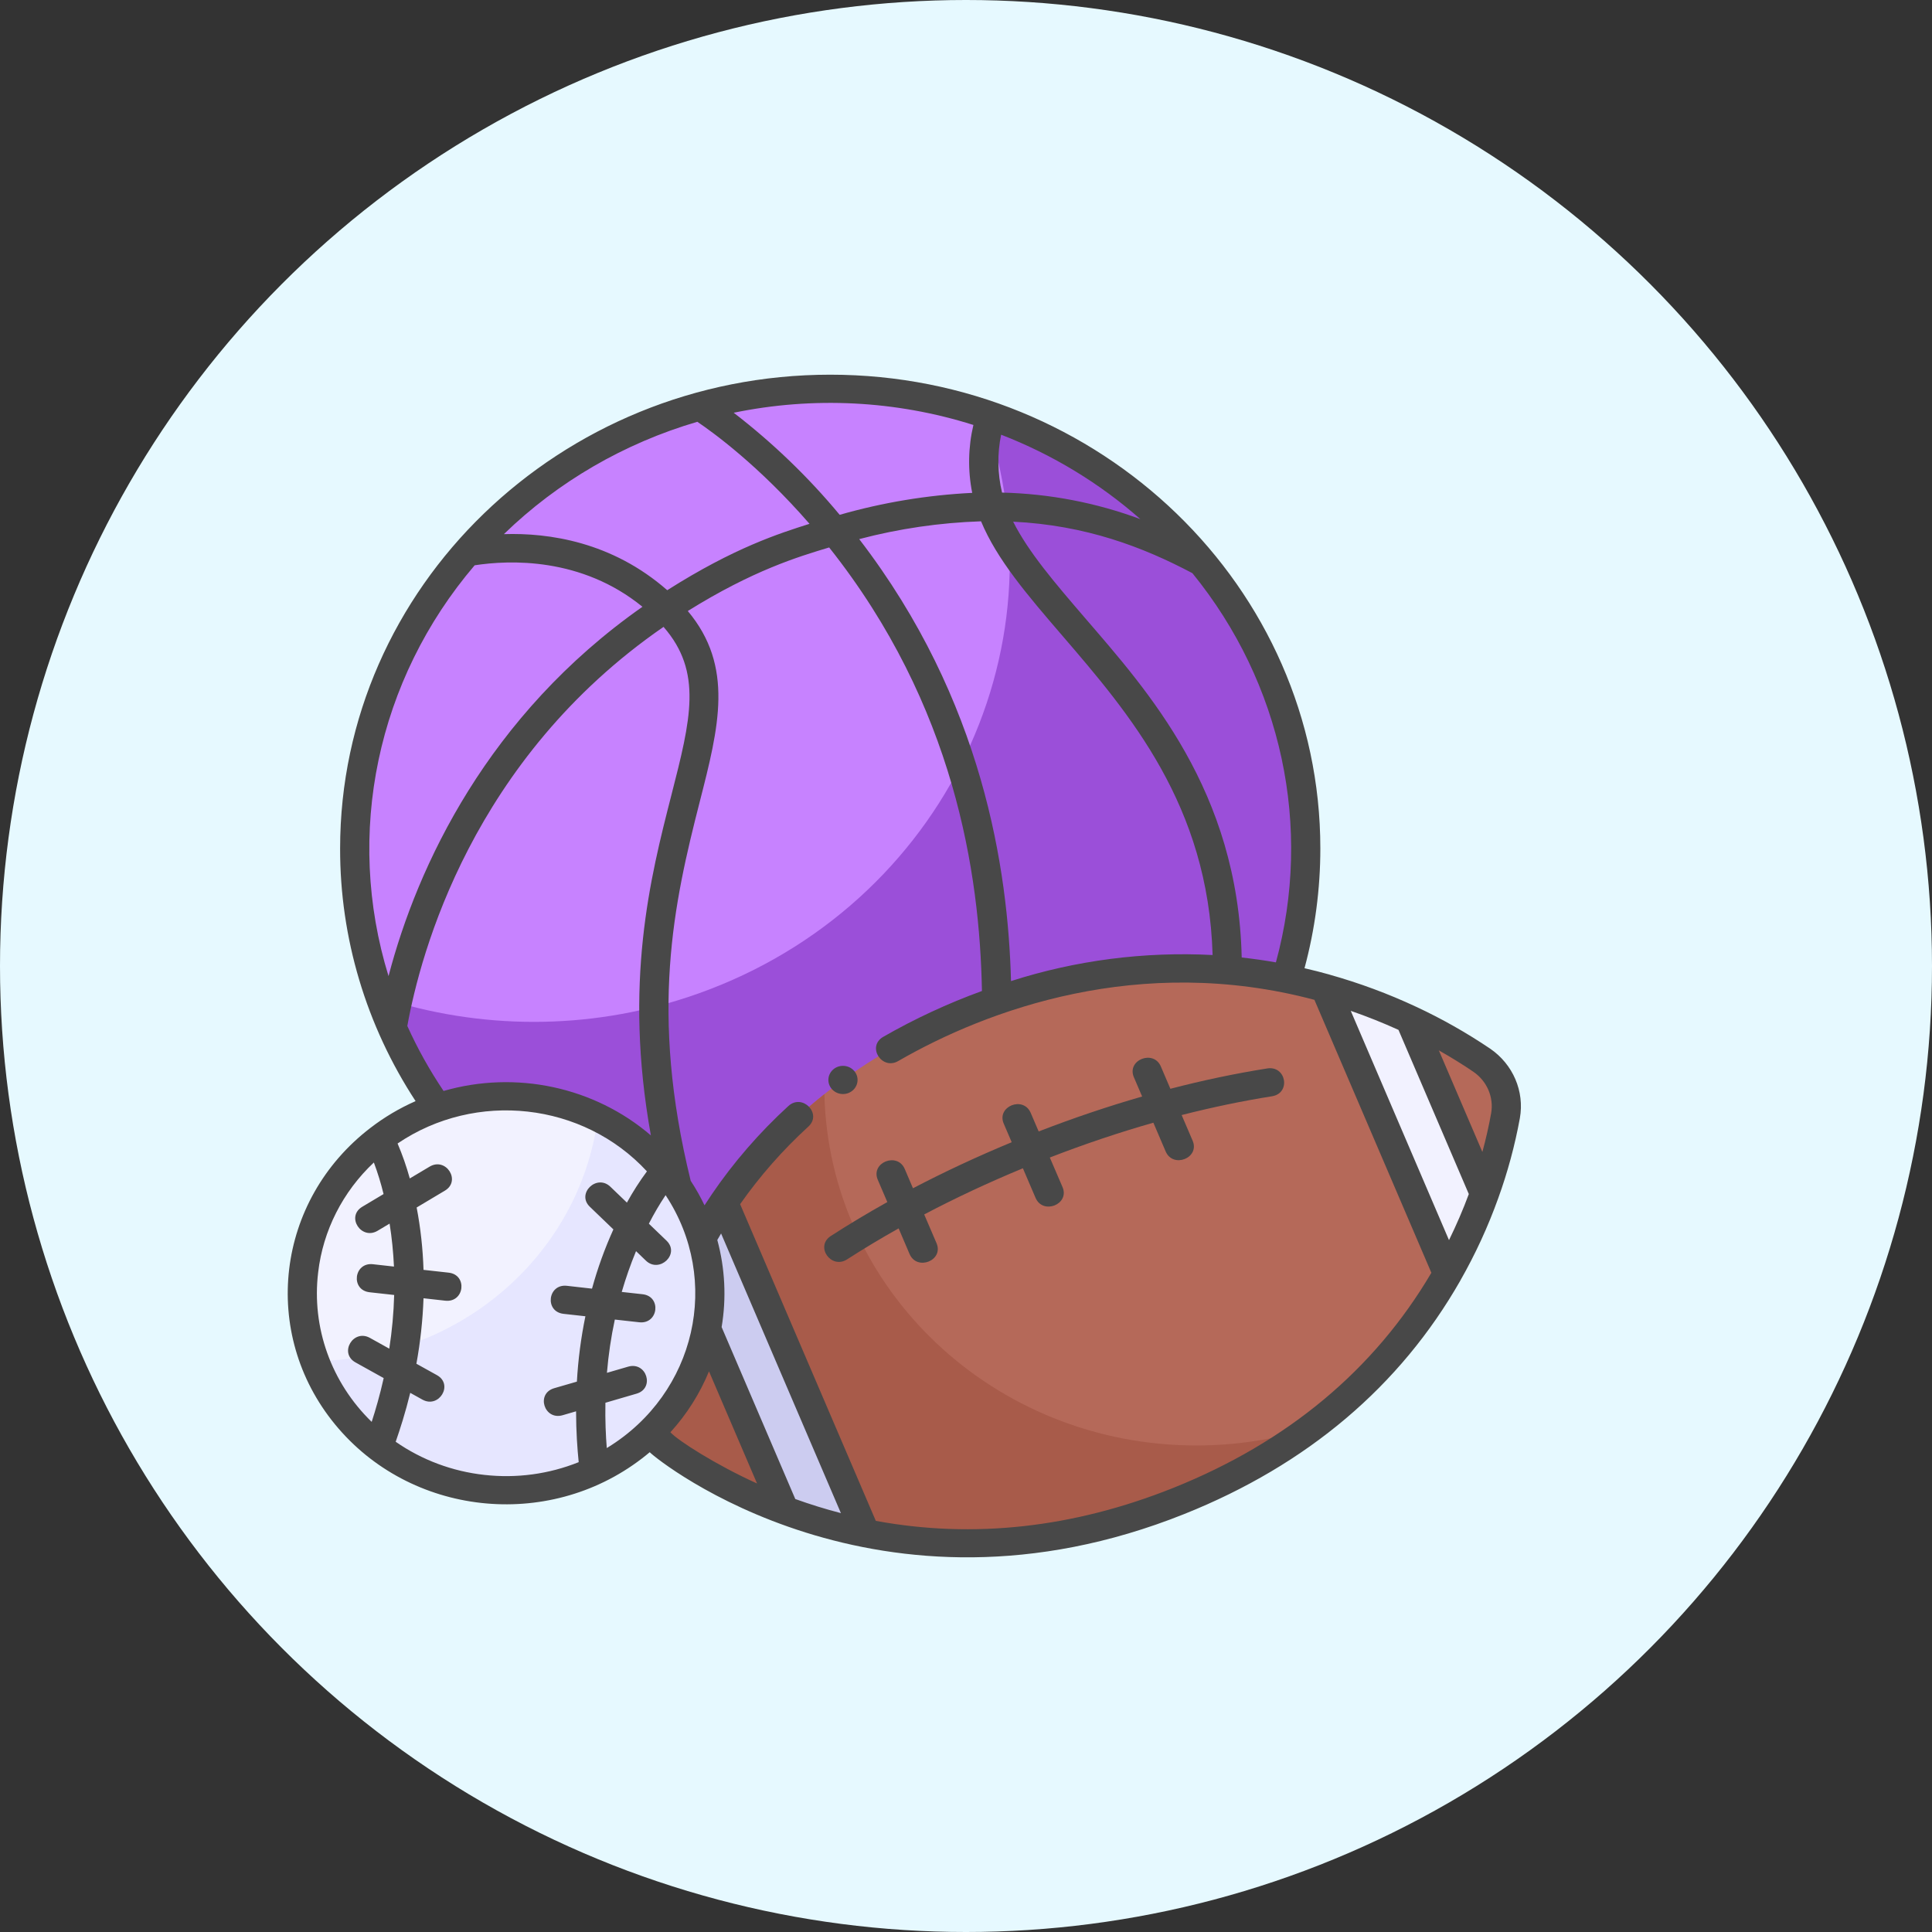 <svg width="47" height="47" viewBox="0 0 47 47" fill="none" xmlns="http://www.w3.org/2000/svg">
<rect x="0" y="0" width="47" height="47" fill="#333333" stroke="none"/>
<circle cx="23.5" cy="23.5" r="23.5" fill="#E6F9FF"/>
<g clip-path="url(#clip0_902_91304)">
<path d="M20.197 31.822C26.585 31.822 31.764 26.816 31.764 20.64C31.764 14.464 26.585 9.458 20.197 9.458C13.808 9.458 8.629 14.464 8.629 20.64C8.629 26.816 13.808 31.822 20.197 31.822Z" fill="#C782FF"/>
<path d="M23.942 10.058C26.006 15.906 22.774 22.265 16.724 24.26C14.301 25.059 11.673 25.059 9.25 24.26C11.319 30.104 17.897 33.22 23.942 31.22C29.988 29.221 33.211 22.862 31.142 17.018C29.984 13.747 27.326 11.177 23.942 10.058Z" fill="#9B4FD9"/>
<path d="M36.113 29.039C36.336 28.421 36.508 27.787 36.626 27.143C36.719 26.622 36.494 26.095 36.046 25.791C35.492 25.416 34.907 25.085 34.297 24.801L34.721 26.92L36.113 29.039Z" fill="#B56959"/>
<path d="M19.087 36.738C18.091 36.367 17.147 35.876 16.279 35.276C15.844 34.972 15.624 34.458 15.71 33.947C15.884 32.932 16.191 31.942 16.622 31.001L18.459 33.869L19.087 36.738Z" fill="#A85B4A"/>
<path d="M21.052 37.299C23.14 37.718 25.738 37.691 28.681 36.513C32.114 35.138 34.086 32.97 35.218 30.985L34.298 27.213L32.243 24.038C29.991 23.407 27.009 23.222 23.575 24.597C20.632 25.775 18.776 27.532 17.605 29.256L18.838 33.468L21.052 37.299Z" fill="#B56959"/>
<path d="M29.102 35.164C24.185 35.164 20.168 31.369 20.055 26.617C19.106 27.372 18.28 28.262 17.605 29.255L18.838 33.467L21.052 37.298C23.14 37.717 25.738 37.69 28.681 36.512C29.821 36.062 30.894 35.468 31.873 34.746C30.978 35.024 30.043 35.165 29.102 35.164Z" fill="#A85B4A"/>
<path d="M32.238 24.037L35.215 30.985C35.571 30.361 35.871 29.71 36.112 29.038L34.297 24.801C33.634 24.491 32.946 24.235 32.238 24.037Z" fill="#F2F2FF"/>
<path d="M19.078 36.734C19.718 36.974 20.378 37.162 21.05 37.297L17.604 29.255C17.227 29.81 16.899 30.394 16.621 31.002L19.078 36.734Z" fill="#CCCCF0"/>
<path d="M12.312 36.252C15.05 36.252 17.269 34.107 17.269 31.46C17.269 28.814 15.05 26.669 12.312 26.669C9.575 26.669 7.355 28.814 7.355 31.46C7.355 34.107 9.575 36.252 12.312 36.252Z" fill="#F2F2FF"/>
<path d="M14.545 27.182C14.105 30.543 11.165 33.075 7.66 33.111C8.604 35.595 11.451 36.87 14.021 35.958C16.591 35.046 17.91 32.293 16.967 29.809C16.533 28.668 15.668 27.729 14.545 27.182Z" fill="#E6E6FF"/>
<path d="M36.25 25.51C35.679 25.125 35.078 24.784 34.451 24.492C33.773 24.175 33.069 23.914 32.347 23.711C32.344 23.71 32.343 23.709 32.34 23.708C32.139 23.652 31.937 23.6 31.735 23.554C31.991 22.603 32.12 21.624 32.12 20.64C32.12 14.286 26.771 9.115 20.197 9.115C13.623 9.115 8.274 14.286 8.274 20.641C8.27 22.816 8.907 24.948 10.11 26.787C9.717 26.96 9.348 27.179 9.011 27.439C6.712 29.201 6.327 32.431 8.151 34.652C9.974 36.874 13.315 37.246 15.613 35.483C15.679 35.433 15.743 35.381 15.806 35.328C16.021 35.552 21.368 39.812 28.815 36.83C31.802 35.634 34.06 33.723 35.527 31.151L35.526 31.151C35.891 30.511 36.199 29.842 36.447 29.151C36.677 28.516 36.853 27.864 36.974 27.202C37.09 26.55 36.808 25.892 36.25 25.51ZM36.275 27.084C36.219 27.395 36.148 27.709 36.062 28.024L35.003 25.553C35.294 25.717 35.574 25.89 35.841 26.072C36.175 26.3 36.344 26.694 36.275 27.084ZM31.039 23.412C30.762 23.363 30.485 23.324 30.207 23.293C30.116 19.239 27.923 16.809 26.392 15.03C25.666 14.185 25.022 13.436 24.647 12.691C26.415 12.777 27.805 13.307 29.008 13.944C31.185 16.617 31.937 20.123 31.039 23.412ZM24.595 23.867C24.523 21.157 23.921 17.044 20.902 13.115C21.869 12.86 22.864 12.715 23.866 12.682C24.253 13.614 24.996 14.479 25.847 15.468C27.473 17.359 29.395 19.594 29.499 23.233C27.837 23.146 26.174 23.361 24.595 23.867ZM27.742 12.629C26.667 12.229 25.529 12.011 24.377 11.983C24.266 11.521 24.258 11.04 24.355 10.575C25.602 11.058 26.749 11.754 27.742 12.629ZM23.68 10.338C23.552 10.88 23.542 11.443 23.651 11.99C22.559 12.044 21.476 12.223 20.427 12.524C19.666 11.607 18.801 10.774 17.849 10.041C19.786 9.641 21.797 9.743 23.68 10.338ZM16.964 10.261C17.338 10.513 18.46 11.324 19.693 12.743C18.959 12.977 17.87 13.319 16.232 14.358C14.887 13.179 13.349 12.959 12.258 12.994C13.569 11.721 15.186 10.782 16.964 10.261ZM11.547 13.752C12.39 13.622 14.143 13.549 15.629 14.761C11.871 17.396 10.153 21.061 9.452 23.746C8.384 20.285 9.17 16.538 11.547 13.752ZM9.909 24.959C10.226 23.2 11.485 18.462 16.142 15.25C17.099 16.346 16.804 17.502 16.333 19.342C15.821 21.345 15.166 23.908 15.834 27.621C14.46 26.442 12.552 26.032 10.791 26.54C10.452 26.037 10.157 25.508 9.909 24.959ZM7.74 30.952C7.858 29.937 8.337 28.992 9.095 28.28C9.189 28.532 9.268 28.788 9.331 29.048L8.813 29.357C8.41 29.598 8.791 30.177 9.186 29.941L9.478 29.767C9.533 30.113 9.568 30.462 9.584 30.812L9.073 30.755C8.607 30.703 8.525 31.385 8.992 31.437L9.589 31.503C9.577 31.94 9.537 32.376 9.47 32.809L9.001 32.548C8.594 32.321 8.241 32.916 8.647 33.143L9.334 33.525C9.24 33.947 9.138 34.294 9.042 34.59C8.057 33.633 7.578 32.293 7.74 30.952ZM11.785 35.88C11.006 35.795 10.263 35.517 9.626 35.074C9.731 34.771 9.86 34.375 9.98 33.884L10.275 34.048C10.678 34.273 11.04 33.682 10.629 33.453L10.13 33.176C10.226 32.65 10.284 32.117 10.303 31.583L10.832 31.642C11.299 31.694 11.381 31.012 10.914 30.96L10.303 30.892C10.287 30.383 10.232 29.876 10.136 29.375L10.823 28.965C11.223 28.727 10.851 28.142 10.451 28.381L9.969 28.668C9.889 28.379 9.79 28.095 9.672 27.818C11.579 26.525 14.186 26.816 15.738 28.496C15.558 28.738 15.396 28.993 15.251 29.256L14.849 28.87C14.516 28.55 14.016 29.038 14.349 29.357L14.922 29.908C14.711 30.375 14.537 30.856 14.402 31.349L13.791 31.28C13.325 31.228 13.243 31.91 13.71 31.962L14.241 32.021C14.133 32.546 14.064 33.077 14.034 33.611L13.482 33.771C13.031 33.903 13.239 34.559 13.688 34.428L14.014 34.333C14.015 34.839 14.045 35.238 14.078 35.57C13.354 35.861 12.565 35.968 11.785 35.88ZM14.761 35.227C14.737 34.919 14.72 34.561 14.728 34.125L15.485 33.904C15.936 33.773 15.729 33.116 15.28 33.247L14.765 33.397C14.801 32.962 14.865 32.529 14.957 32.101L15.55 32.167C16.017 32.219 16.099 31.537 15.632 31.485L15.125 31.429C15.223 31.092 15.339 30.761 15.473 30.437L15.713 30.668C16.043 30.984 16.551 30.505 16.214 30.181L15.785 29.769C15.907 29.53 16.043 29.298 16.192 29.075C17.558 31.143 16.929 33.89 14.789 35.21C14.78 35.215 14.77 35.221 14.761 35.227ZM16.309 34.843C16.708 34.405 17.025 33.903 17.248 33.361L18.417 36.089C17.419 35.638 16.492 35.045 16.309 34.843ZM19.347 36.467L17.555 32.284C17.674 31.579 17.638 30.857 17.45 30.165C17.481 30.112 17.511 30.059 17.542 30.007L20.457 36.81C20.082 36.713 19.711 36.598 19.347 36.467ZM28.543 36.196C26.116 37.168 23.681 37.437 21.306 36.998L18.005 29.294C18.486 28.609 19.043 27.975 19.666 27.406C20.007 27.093 19.519 26.595 19.178 26.907C18.47 27.555 17.842 28.28 17.307 29.067C17.305 29.07 17.305 29.072 17.303 29.074C17.248 29.156 17.193 29.238 17.139 29.322C17.041 29.117 16.929 28.917 16.803 28.726C15.795 24.625 16.392 21.971 17.022 19.507C17.489 17.683 17.863 16.214 16.732 14.864C18.32 13.874 19.422 13.543 20.171 13.318C23.222 17.161 23.835 21.25 23.888 24.108C23.055 24.411 22.252 24.784 21.487 25.223C21.079 25.459 21.453 26.043 21.851 25.812C24.012 24.565 27.723 23.193 31.976 24.323L34.821 30.963C33.432 33.323 31.321 35.083 28.543 36.196ZM35.25 30.169L32.86 24.591C33.254 24.727 33.642 24.882 34.021 25.054L35.732 29.048C35.591 29.429 35.429 29.803 35.25 30.169Z" fill="#484848"/>
<path d="M20.507 26.615C20.703 26.615 20.862 26.461 20.862 26.272C20.862 26.082 20.703 25.929 20.507 25.929C20.311 25.929 20.152 26.082 20.152 26.272C20.152 26.461 20.311 26.615 20.507 26.615Z" fill="#484848"/>
<path d="M30.828 25.992C30.054 26.115 29.268 26.28 28.472 26.487L28.24 25.944C28.06 25.525 27.404 25.787 27.584 26.206L27.785 26.675C26.952 26.915 26.113 27.198 25.268 27.525L25.074 27.073C24.894 26.653 24.239 26.916 24.418 27.335L24.612 27.787C23.777 28.133 22.977 28.506 22.21 28.907L22.01 28.438C21.83 28.018 21.174 28.282 21.354 28.701L21.586 29.243C21.112 29.508 20.654 29.782 20.213 30.067C19.818 30.322 20.221 30.886 20.607 30.637C21.01 30.378 21.428 30.126 21.861 29.883L22.127 30.506C22.307 30.925 22.964 30.665 22.783 30.243L22.483 29.544C23.246 29.142 24.046 28.768 24.884 28.421L25.192 29.14C25.371 29.559 26.028 29.299 25.848 28.878L25.539 28.159C26.384 27.832 27.224 27.549 28.058 27.312L28.357 28.011C28.537 28.431 29.194 28.17 29.013 27.749L28.746 27.126C29.488 26.937 30.22 26.784 30.944 26.669C31.407 26.596 31.293 25.919 30.828 25.992Z" fill="#484848"/>
</g>
<defs>
<clipPath id="clip0_902_91304">
<rect width="30" height="29" fill="white" transform="translate(7 9)"/>
</clipPath>
</defs>
</svg>
